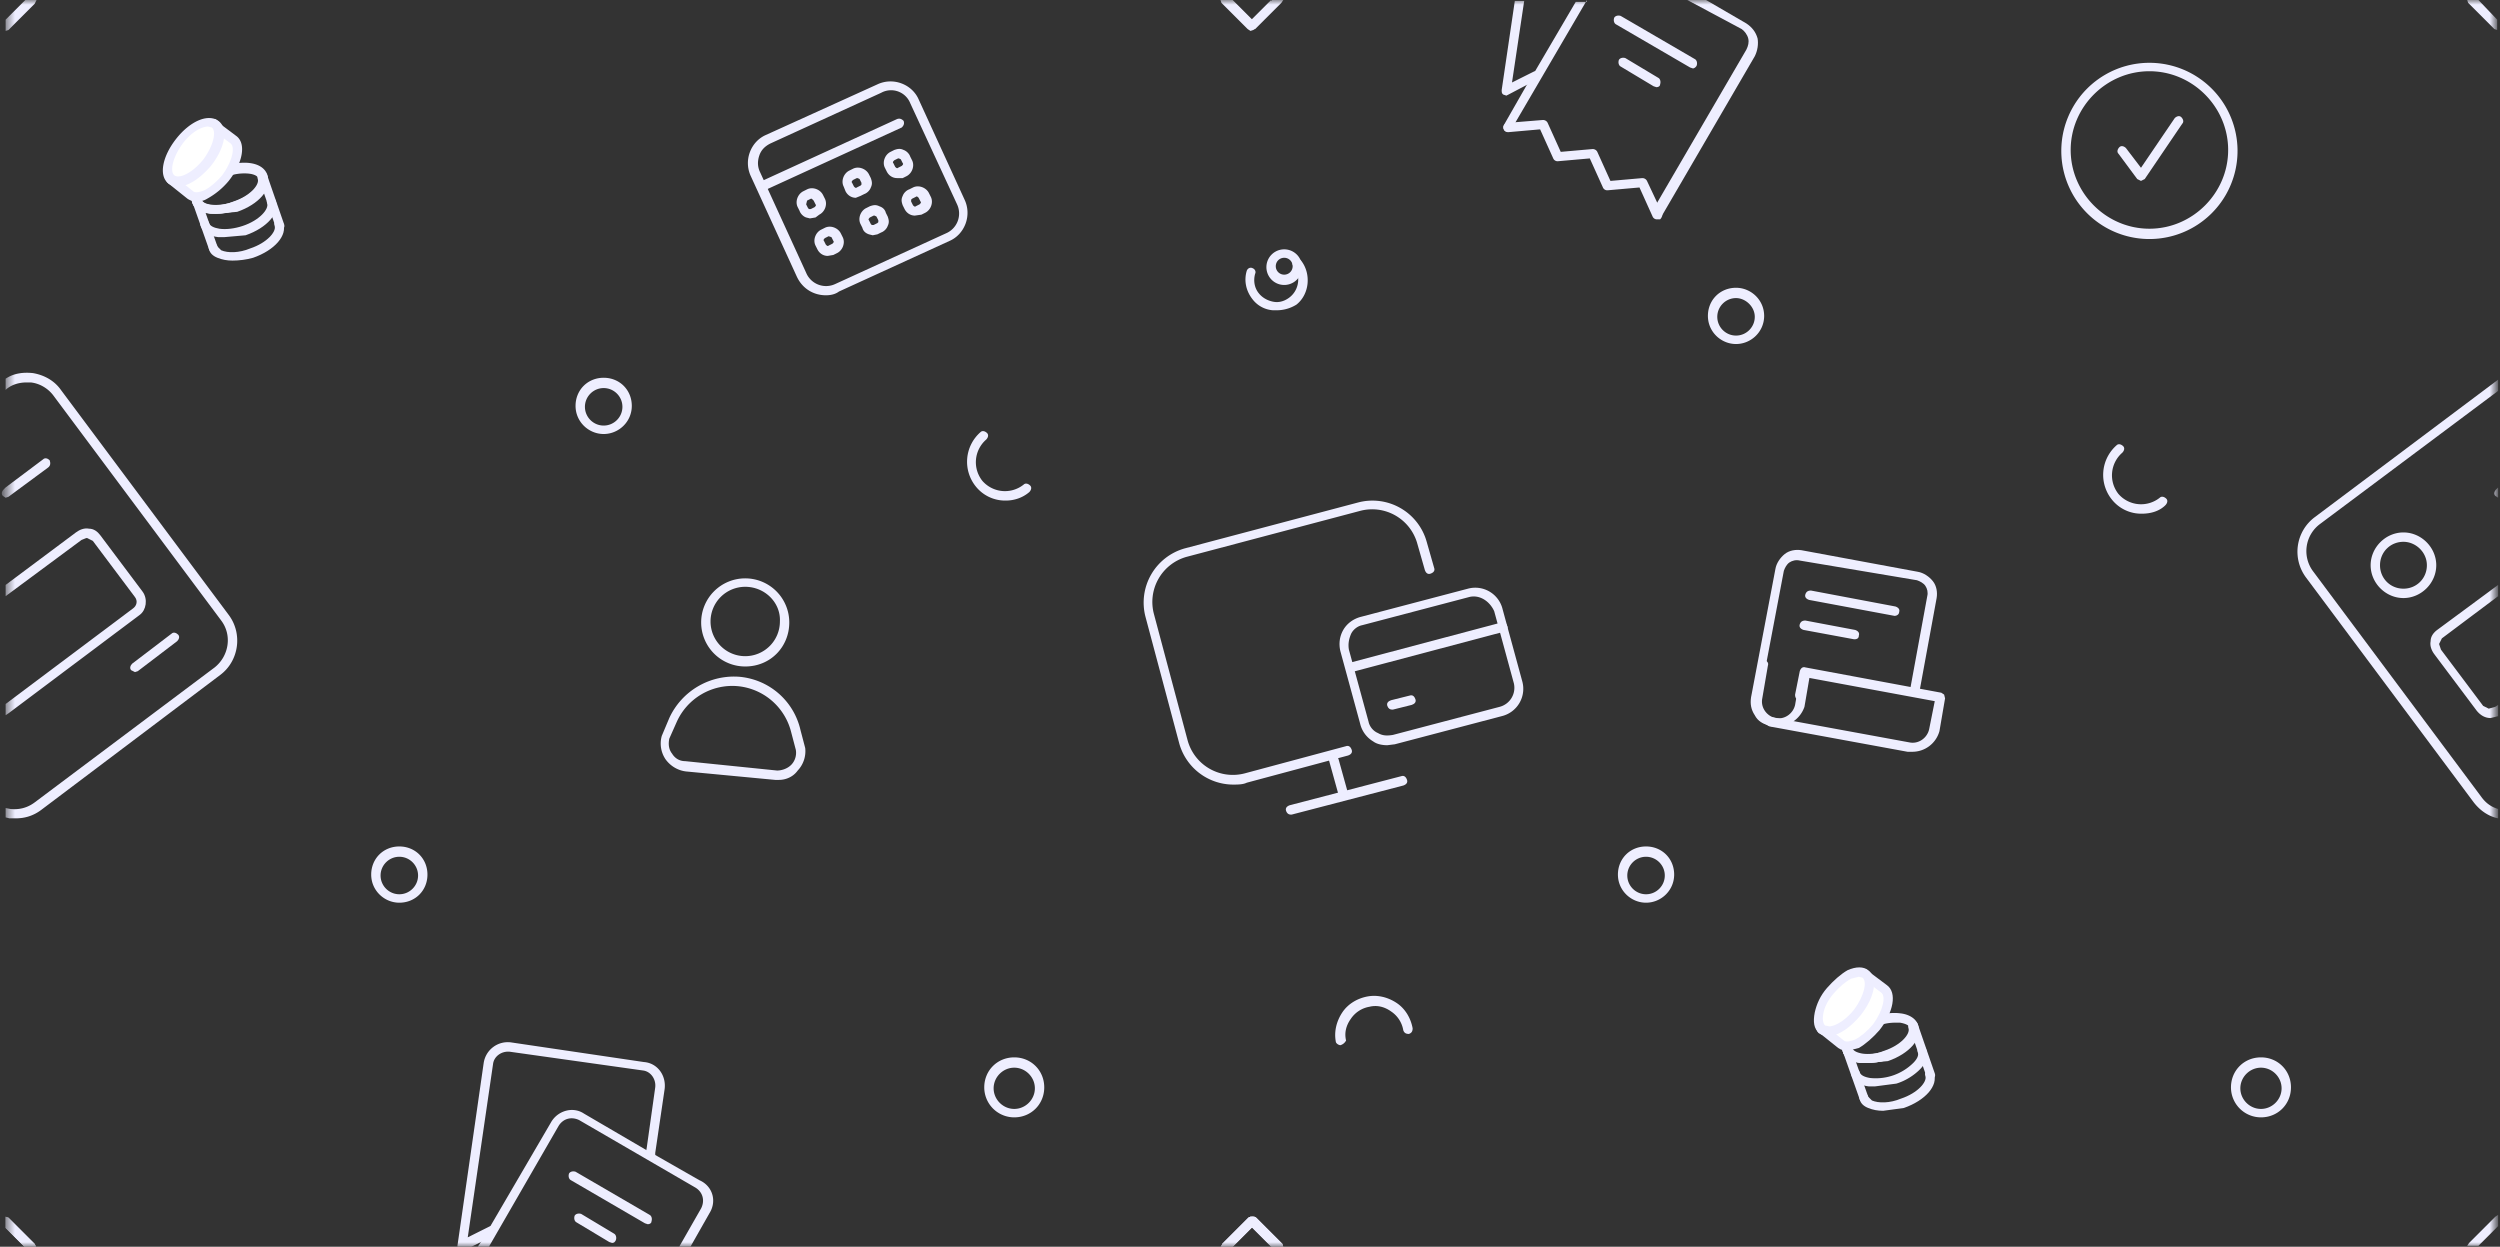 <svg version="1.1" xmlns="http://www.w3.org/2000/svg" x="0" y="0" viewBox="0 0 266.7 133" enable-background="new 0 0 266.7 133" xml:space="preserve"><rect x="0" y="0" width="266.7" height="133" fill="#333333" stroke="none"/><defs><filter id="a" filterUnits="userSpaceOnUse" x=".1" y="0" width="266.4" height="133"><feColorMatrix values="1 0 0 0 0 0 1 0 0 0 0 0 1 0 0 0 0 0 1 0"/></filter></defs><mask maskUnits="userSpaceOnUse" x=".1" y="0" width="266.4" height="133" id="b"><path fill="#FFF" filter="url(#a)" d="M266.5 0H.6v133h266V0z"/></mask><g mask="url(#b)"><path fill="#EEF" d="M229.3 25.5a9.4 9.4 0 1 1 0-18.8 9.4 9.4 0 0 1 0 18.8zm0-17.9c-4.6 0-8.4 3.8-8.4 8.4s3.8 8.4 8.4 8.4 8.4-3.8 8.4-8.4-3.8-8.4-8.4-8.4z"/><path fill="#EEF" d="m228.4 19.3-.4-.2-2-2.7c-.2-.2-.1-.5.1-.7.2-.2.5-.1.7.1l1.6 2.1 3.6-5.3c.2-.2.5-.3.7-.1.2.2.3.5.1.7l-4 5.9-.4.2c.1 0 0 0 0 0zM241.2 119.2a3.2 3.2 0 0 1-3.2-3.2c0-1.8 1.4-3.2 3.2-3.2s3.2 1.4 3.2 3.2c0 1.8-1.4 3.2-3.2 3.2zm0-5.3c-1.2 0-2.2 1-2.2 2.2s1 2.2 2.2 2.2 2.2-1 2.2-2.2-1-2.2-2.2-2.2zM228.5 54.8a4 4 0 0 1-3.2-1.5 4.2 4.2 0 0 1 .5-5.8c.2-.2.5-.1.7.1.2.2.1.5-.1.7a3.2 3.2 0 0 0-.4 4.4 3.2 3.2 0 0 0 4.4.4c.2-.2.5-.1.7.1.2.2.1.5-.1.7-.6.6-1.5.9-2.5.9zM175.6 96.3c-1.6 0-3-1.3-3-3s1.3-3 3-3 3 1.3 3 3-1.4 3-3 3zm0-4.9c-1.1 0-2 .9-2 2s.9 2 2 2 2-.9 2-2-.9-2-2-2zM137 30.4a1.9 1.9 0 1 1 0-3.8 1.9 1.9 0 0 1 0 3.8zm0-2.9c-.5 0-.9.4-.9.9s.4.9.9.9.9-.4.9-.9-.4-.9-.9-.9z"/><path fill="#EEF" d="M136.2 33.1h-.4a3 3 0 0 1-2.2-1.2c-.7-.9-.9-2-.6-3 .1-.3.4-.4.6-.3.3.1.4.4.3.6-.2.7-.1 1.5.4 2.1.4.5 1 .8 1.6.9.6.1 1.2-.1 1.7-.5 1-.8 1.2-2.3.4-3.3-.2-.2-.1-.5.1-.7.2-.2.5-.1.7.1 1.1 1.4.9 3.6-.5 4.7a4 4 0 0 1-2.1.6zM185.2 36.7c-1.6 0-3-1.3-3-3s1.3-3 3-3c1.6 0 3 1.3 3 3s-1.4 3-3 3zm0-4.9c-1.1 0-2 .9-2 2s.9 2 2 2 2-.9 2-2-1-2-2-2zM247.5 55.9l19-14.2v-1.2l-.4.3-19.2 14.4a4.6 4.6 0 0 0-.9 6.4l17.9 24c.7.9 1.6 1.5 2.6 1.7v-1c-.7-.2-1.3-.6-1.8-1.3l-17.9-24a3.6 3.6 0 0 1 .7-5.1z"/><path fill="#EEF" d="M256.4 63.8c-1.9 0-3.5-1.6-3.5-3.5s1.6-3.5 3.5-3.5 3.5 1.6 3.5 3.5-1.6 3.5-3.5 3.5zm0-6c-1.4 0-2.5 1.1-2.5 2.5s1.1 2.5 2.5 2.5 2.5-1.1 2.5-2.5-1.2-2.5-2.5-2.5zM266.5 52v1.1l-.3-.2c-.2-.2-.1-.5.1-.7l.2-.2zM266.5 63.6v-1.2l-6.5 4.8c-.4.3-.7.7-.7 1.2-.1.5.1 1 .4 1.4l4.5 6c.4.5.9.8 1.5.8l.8-.2v-1.2l-.3.2-.7.2-.6-.3-4.5-6-.2-.6.3-.6 6-4.5zM136.7 132.7l-2.8-2.8-.3-.1-.4.1-2.8 2.8-.1.3h1.2l2.1-2.1 2.1 2.1h1.2l-.2-.3zM266.2 129.8l-2.8 2.8-.2.3h1.2l2.1-2.1v-1.2l-.3.2zM135.6 0l-2.1 2.1-2.1-2.1h-1.2l.1.3 2.8 2.8.3.2.3-.1 2.8-2.8.2-.3h-1.1zM264.4 0h-1.2l.1.3 2.8 2.8.3.1V2.1l-2-2.1zM108.2 119.2a3.2 3.2 0 0 1-3.2-3.2c0-1.8 1.4-3.2 3.2-3.2 1.8 0 3.2 1.4 3.2 3.2 0 1.8-1.4 3.2-3.2 3.2zm0-5.3c-1.2 0-2.2 1-2.2 2.2s1 2.2 2.2 2.2c1.2 0 2.2-1 2.2-2.2s-1-2.2-2.2-2.2zM107.3 53.4a4 4 0 0 1-3.2-1.5 4.2 4.2 0 0 1 .5-5.8c.2-.2.5-.1.7.1s.1.5-.1.7a3.2 3.2 0 0 0-.4 4.4 3.2 3.2 0 0 0 4.4.4c.2-.2.5-.1.7.1.2.2.1.5-.1.7-.7.6-1.6.9-2.5.9zM143 111.5c-.2 0-.5-.2-.5-.4-.2-1.1.1-2.2.7-3.1s1.6-1.5 2.7-1.7c1.1-.2 2.2.1 3.1.7.9.6 1.5 1.6 1.7 2.7 0 .3-.1.5-.4.6-.3 0-.5-.1-.6-.4a3 3 0 0 0-1.3-2c-.7-.5-1.5-.7-2.3-.5a3 3 0 0 0-2 1.3c-.5.7-.7 1.5-.5 2.3a1 1 0 0 1-.6.5zM42.6 96.3c-1.6 0-3-1.3-3-3s1.3-3 3-3 3 1.3 3 3-1.3 3-3 3zm0-4.9c-1.1 0-2 .9-2 2s.9 2 2 2 2-.9 2-2-.9-2-2-2zM64.4 46.3c-1.6 0-3-1.3-3-3s1.3-3 3-3 3 1.3 3 3-1.4 3-3 3zm0-4.9c-1.1 0-2 .9-2 2s.9 2 2 2 2-.9 2-2-.9-2-2-2zM24.4 65.6l-17.9-24c-.7-1-1.8-1.6-3-1.8-1-.1-2 0-2.9.6v1.2l.1-.1c.6-.5 1.4-.7 2.1-.7h.5c.9.1 1.8.6 2.4 1.4l17.9 24c1.2 1.6.8 3.8-.7 5L3.7 85.6c-.8.6-1.7.8-2.6.7l-.5-.1v1l.4.1h.7c1 0 1.9-.3 2.7-.9L23.5 72c2-1.5 2.4-4.4.9-6.4z"/><path fill="#EEF" d="M5.1 49.9.9 53l-.3.1-.3-.2c-.2-.2-.1-.5.1-.7l.2-.2 4-3c.2-.2.5-.1.7.1.1.3.1.6-.2.8zM14.4 71.7l-.4-.2c-.2-.2-.1-.5.1-.7l4.2-3.2c.2-.2.5-.1.7.1.2.2.1.5-.1.7l-4.2 3.2-.3.1zM15.2 63.1l-4.5-6c-.3-.4-.7-.7-1.2-.7-.5-.1-1 .1-1.4.4L.6 62.4v1.2l8.1-6 .5-.2h.1l.6.3 4.5 6c.3.4.2.9-.2 1.2L.6 75.1v1.2l.3-.2 14-10.5c.7-.5.9-1.7.3-2.5zM3.7 132.7l-2.8-2.8-.3-.1v1.2l2.1 2.1h1.2l-.2-.4zM136.8 132.7l-2.8-2.8-.2-.1h-.4l-.2.1-2.8 2.8-.1.3h1.2l2.1-2.1 2.1 2.1h1.2l-.1-.3z"/><path fill="#EEF" d="m3.7 132.7-2.8-2.8-.3-.1v1.2l2.1 2.1h1.2l-.2-.4zM136.8 132.7l-2.8-2.8-.2-.1h-.4l-.2.1-2.8 2.8-.1.3h1.2l2.1-2.1 2.1 2.1h1.2l-.1-.3zM2.7 0 .6 2.1v1.2l.3-.1L3.7.4l.2-.4H2.7zM135.7 0l-2.1 2.1-2.1-2.1h-1.2l.1.3 2.8 2.8.3.1.4-.1 2.8-2.8.2-.3h-1.2z"/><path fill="#EEF" d="m136.8 132.7-2.8-2.8-.2-.1h-.4l-.2.1-2.8 2.8-.2.3h1.2l2.1-2.1 2.1 2.1h1.2v-.3zM131.5 83.7a6 6 0 0 1-5.7-4.4l-3.6-13.5a6 6 0 0 1 .6-4.5 6 6 0 0 1 3.6-2.8l18.5-4.9a6 6 0 0 1 4.5.6 6 6 0 0 1 2.8 3.6l.8 2.8c.1.3-.1.5-.4.6-.3.1-.5-.1-.6-.4l-.8-2.8a5 5 0 0 0-6.1-3.5l-18.5 4.9a5 5 0 0 0-3.5 6.1l3.6 13.5a5 5 0 0 0 6.1 3.5l10.8-2.9c.3-.1.5.1.6.4.1.3-.1.5-.4.6L133 83.5c-.4.2-1 .2-1.5.2z"/><path fill="#EEF" d="M148 79.5c-.5 0-1.1-.1-1.5-.4a3 3 0 0 1-1.4-1.9l-2.1-7.7c-.2-.8-.1-1.6.3-2.3s1.1-1.2 1.9-1.4l11.4-3a3 3 0 0 1 3.7 2.2l2.1 7.7a3 3 0 0 1-2.2 3.7l-11.4 3-.8.1zm8.7-15.8-11.4 3c-.5.1-1 .5-1.2 1s-.3 1-.2 1.6L146 77c.1.5.5 1 1 1.2.5.3 1 .3 1.6.2l11.4-3a2.1 2.1 0 0 0 1.5-2.5l-2.1-7.7c-.5-1.1-1.6-1.8-2.7-1.5z"/><path fill="#EEF" d="M144.1 71.7c-.2 0-.4-.1-.5-.4-.1-.3.1-.5.4-.6l16.2-4.3c.3-.1.5.1.6.4.1.3-.1.5-.4.6l-16.2 4.3h-.1zM148.5 75.7c-.2 0-.4-.1-.5-.4-.1-.3.1-.5.4-.6l2-.5c.3-.1.5.1.6.4.1.3-.1.5-.4.6l-2 .5h-.1zM143.3 85.2c-.2 0-.4-.1-.5-.4l-1-3.6c-.1-.3.1-.5.4-.6.3-.1.5.1.6.4l1 3.6c.1.3-.1.5-.4.6h-.1z"/><path fill="#EEF" d="M137.7 86.9c-.2 0-.4-.1-.5-.4-.1-.3.1-.5.4-.6l11.9-3.1c.3-.1.5.1.6.4.1.3-.1.5-.4.6l-11.9 3.1h-.1zM22.8 26.9a.5.5 0 0 1-.5-.3l-1.8-5.1c-.1-.3 0-.5.3-.6.3-.1.5 0 .6.3l1.8 5.1c.1.3 0 .5-.3.6h-.1z"/><path fill="#EEF" d="M23 22.8h-.6c-1-.1-1.7-.6-1.9-1.2-.1-.3 0-.5.3-.6.3-.1.5 0 .6.3.1.3.5.5 1.1.6.7.1 1.6 0 2.5-.3 1.8-.6 2.8-1.8 2.6-2.4-.1-.3 0-.5.3-.6.3-.1.5 0 .6.3.5 1.3-.9 2.9-3.2 3.7l-2.3.2z"/><path fill="#EEF" d="M23.9 25.3h-.6c-1-.1-1.7-.6-1.9-1.2-.1-.3 0-.5.3-.6.3-.1.5 0 .6.3.1.3.5.5 1.1.6.7.1 1.6 0 2.5-.3 1.8-.6 2.8-1.8 2.6-2.4-.1-.3 0-.5.3-.6.3-.1.5 0 .6.3.5 1.3-.9 2.9-3.2 3.7l-2.3.2z"/><path fill="#EEF" d="M24.8 27.8c-.6 0-1.1-.1-1.6-.3-.5-.2-.8-.5-.9-.9-.1-.3 0-.5.3-.6.3-.1.5 0 .6.3l.4.4c.7.3 1.9.3 3.1-.2 1.8-.6 2.8-1.8 2.6-2.4-.1-.3 0-.5.3-.6.3-.1.5 0 .6.3.5 1.3-.9 2.9-3.2 3.7-.7.2-1.5.3-2.2.3z"/><path fill="#EEF" d="M29.9 24.5a.5.5 0 0 1-.5-.3L27.6 19c-.1-.3 0-.5.3-.6.3-.1.5 0 .6.3l1.8 5.2c.1.3 0 .5-.3.6h-.1z"/><path fill="#EEF" d="M23 22.8c-1.2 0-2.2-.4-2.5-1.3-.5-1.3.9-2.9 3.2-3.7 2.3-.8 4.3-.5 4.8.8s-.9 2.9-3.2 3.7a5 5 0 0 1-2.3.5zm3.1-4.3a5 5 0 0 0-2 .4c-1.8.6-2.8 1.8-2.6 2.4.2.6 1.8.8 3.5.2 1.8-.6 2.8-1.8 2.6-2.4-.1-.4-.7-.6-1.5-.6z"/><path fill="#EEF" d="M23 22.8c-.6 0-1.1-.1-1.6-.3-.5-.2-.8-.5-.9-.9-.1-.3 0-.5.3-.6.3-.1.5 0 .6.3l.4.4c.7.3 1.9.3 3.1-.2 1.8-.6 2.8-1.8 2.6-2.4-.1-.3 0-.5.3-.6.3-.1.5 0 .6.3.5 1.3-.9 2.9-3.2 3.7-.7.2-1.5.3-2.2.3z"/><path fill="#FFF" d="M22.8 13.2c.8.6.4 2.5-.8 4.1-1.3 1.6-3 2.4-3.8 1.8l4.6-5.9z"/><path fill="#EEF" d="M18.9 19.8c-.4 0-.7-.1-1-.3-.2-.2-.3-.5-.1-.7.2-.2.5-.3.7-.1.2.2.7.1 1.2-.1.6-.3 1.3-.9 1.9-1.6.6-.7 1-1.5 1.1-2.2.1-.6 0-1-.2-1.2-.2-.2-.3-.5-.1-.7.2-.2.5-.3.7-.1.6.4.7 1.2.5 2.2-.2.9-.6 1.8-1.3 2.6s-1.5 1.5-2.3 1.9a2 2 0 0 1-1.1.3z"/><path fill="#FFF" d="m23 13.3 2 1.5c.8.6.4 2.5-.8 4.1-1.3 1.6-3 2.4-3.8 1.8l-2-1.6 4.6-5.8z"/><path fill="#EEF" d="M21 21.5c-.4 0-.7-.1-1-.3l-2-1.6c-.2-.2-.3-.5-.1-.7.2-.2.5-.3.7-.1l2 1.6c.2.2.7.1 1.2-.1.6-.3 1.3-.9 1.9-1.6 1.1-1.5 1.4-3 .9-3.4l-2-1.5c-.2-.2-.3-.5-.1-.7.2-.2.5-.3.7-.1l2 1.5c1.1.8.7 2.9-.8 4.8a8 8 0 0 1-2.3 1.9 2 2 0 0 1-1.1.3z"/><path fill="#FFF" d="M22 17.4c1.3-1.6 1.7-3.5.8-4.1-.8-.6-2.5.2-3.8 1.8s-1.7 3.5-.8 4.1c.9.6 2.6-.2 3.8-1.8z"/><path fill="#EEF" d="M19 19.9c-.4 0-.7-.1-1-.3-1.1-.8-.7-2.9.8-4.8s3.4-2.7 4.5-1.9c1.1.8.7 2.9-.8 4.8-1.2 1.4-2.5 2.2-3.5 2.2zm3.2-6.4c-.7 0-1.8.6-2.7 1.8-1.1 1.5-1.4 3-.9 3.4.5.4 1.9-.2 3.1-1.7 1.1-1.5 1.4-3 .9-3.4l-.4-.1zM198.9 117.6a.5.5 0 0 1-.5-.3l-1.8-5.1c-.1-.3 0-.5.3-.6.3-.1.5 0 .6.3l1.8 5.1c.1.3 0 .5-.3.6h-.1z"/><path fill="#EEF" d="M199.1 113.4c-.6 0-1.1-.1-1.6-.3-.5-.2-.8-.5-.9-.9-.1-.3 0-.5.3-.6.3-.1.5 0 .6.3l.4.4c.7.3 1.9.3 3.1-.2 1.8-.6 2.8-1.8 2.6-2.4-.1-.3 0-.5.3-.6.3-.1.5 0 .6.3.5 1.3-.9 2.9-3.2 3.7-.7.2-1.5.3-2.2.3z"/><path fill="#EEF" d="M200 115.9h-.6c-1-.1-1.7-.6-1.9-1.2-.1-.3 0-.5.3-.6.3-.1.5 0 .6.3.1.3.5.5 1.1.6a5.7 5.7 0 0 0 4.6-1.6c.4-.4.6-.8.5-1.1-.1-.3 0-.5.3-.6.3-.1.5 0 .6.3.2.7 0 1.4-.7 2.1-.6.6-1.5 1.2-2.5 1.5l-2.3.3z"/><path fill="#EEF" d="M200.9 118.5c-.6 0-1.1-.1-1.6-.3-.5-.2-.8-.5-.9-.9-.1-.3 0-.5.3-.6.3-.1.5 0 .6.3l.4.4c.7.3 1.9.3 3.1-.2 1.8-.6 2.8-1.8 2.6-2.4-.1-.3 0-.5.3-.6.3-.1.5 0 .6.3.5 1.3-.9 2.9-3.2 3.7l-2.2.3z"/><path fill="#EEF" d="M206 115.1a.5.5 0 0 1-.5-.3l-1.8-5.2c-.1-.3 0-.5.3-.6.3-.1.5 0 .6.3l1.8 5.2c.1.3 0 .5-.3.6h-.1z"/><path fill="#EEF" d="M199.1 113.4h-.6c-1-.1-1.7-.6-1.9-1.2a2 2 0 0 1 .1-1.3c.4-.9 1.6-1.8 3.1-2.4 1-.4 2.1-.5 2.9-.4 1 .1 1.7.6 1.9 1.2.5 1.3-.9 2.9-3.2 3.7-.7.3-1.5.4-2.3.4zm2.2-.8zm.9-3.5a5 5 0 0 0-2 .4c-1.2.4-2.2 1.2-2.5 1.8l-.1.5c.1.3.5.5 1.1.6.7.1 1.6 0 2.5-.3 1.8-.6 2.8-1.8 2.6-2.4-.1-.3-.5-.5-1.1-.6h-.5z"/><path fill="#EEF" d="M199.1 113.4h-.6c-1-.1-1.7-.6-1.9-1.2-.1-.3 0-.5.3-.6.3-.1.5 0 .6.3.1.3.5.5 1.1.6.7.1 1.6 0 2.5-.3 1.8-.6 2.8-1.8 2.6-2.4-.1-.3 0-.5.3-.6.3-.1.5 0 .6.3.5 1.3-.9 2.9-3.2 3.7l-2.3.2z"/><path fill="#FFF" d="M199 103.9c.8.6.4 2.5-.8 4.1-1.3 1.6-3 2.4-3.8 1.8l4.6-5.9z"/><path fill="#EEF" d="M195 110.5c-.4 0-.7-.1-1-.3-.2-.2-.3-.5-.1-.7.2-.2.5-.3.7-.1.5.4 1.9-.2 3.1-1.7 1.1-1.5 1.4-3 .9-3.4-.2-.2-.3-.5-.1-.7.2-.2.5-.3.7-.1 1.1.8.7 2.9-.8 4.8-1 1.4-2.3 2.2-3.4 2.2z"/><path fill="#FFF" d="m199.1 104 2 1.5c.8.6.4 2.5-.8 4.1-1.3 1.6-3 2.4-3.8 1.8l-2-1.6 4.6-5.8z"/><path fill="#EEF" d="M197.1 112.1c-.4 0-.7-.1-1-.3l-2-1.6c-.2-.2-.3-.5-.1-.7s.5-.3.7-.1l2 1.6c.2.2.7.1 1.2-.1.6-.3 1.3-.9 1.9-1.6 1.1-1.5 1.4-3 .9-3.4l-2-1.5c-.2-.2-.3-.5-.1-.7.2-.2.5-.3.7-.1l2 1.5c1.1.8.7 2.9-.8 4.8-.7.8-1.5 1.5-2.2 1.9l-1.2.3z"/><path fill="#FFF" d="M198.2 108c1.3-1.6 1.7-3.5.8-4.1-.8-.6-2.5.2-3.8 1.8-1.3 1.6-1.7 3.5-.8 4.1.8.6 2.5-.2 3.8-1.8z"/><path fill="#EEF" d="M195.1 110.5c-.4 0-.7-.1-1-.3-.6-.4-.7-1.2-.5-2.2.2-.9.6-1.8 1.3-2.6.7-.8 1.5-1.5 2.2-1.9.9-.4 1.7-.4 2.2 0 1.1.8.7 2.9-.8 4.8-1 1.2-2.2 2.1-3.2 2.2h-.2zm3.2-6.3-.8.2c-.6.3-1.3.9-1.9 1.6-.6.7-1 1.5-1.1 2.2-.1.6 0 1 .2 1.2l.5.1c.8-.1 1.8-.8 2.6-1.8 1.1-1.5 1.4-3 .9-3.4l-.4-.1zm-.1 3.8zM188.9 77.4c-.8-.1-1.4-.5-1.7-1.1-.4-.6-.5-1.2-.4-1.9l2.6-13.7c.1-.6.5-1.2 1-1.6.5-.4 1.2-.5 1.8-.4l12.4 2.3c.6.1 1.2.5 1.6 1 .4.5.5 1.2.4 1.8l-1.8 9.8c-.1.3-.3.4-.6.4-.3-.1-.5-.3-.4-.6l1.8-9.8c.1-.4 0-.8-.2-1.1-.2-.3-.6-.5-.9-.6L192 59.8c-.4-.1-.8 0-1.1.2-.3.2-.5.6-.6.9l-2.6 13.7c-.1.4 0 .8.2 1.2.2.3.6.6 1 .7.3.1.5.3.4.6.1.2-.1.3-.4.3z"/><path fill="#EEF" d="M189.6 77.5h-.5a2.7 2.7 0 0 1-2.2-3.2l.7-3.5c.1-.3.3-.5.6-.4.3.1.5.3.4.6l-.6 3.5c-.2 1 .5 1.9 1.4 2.1 1 .2 1.9-.5 2.1-1.4l.6-3.5c.1-.3.3-.4.6-.4.3.1.5.3.4.6l-.6 3.5a3.1 3.1 0 0 1-2.9 2.1z"/><path fill="#EEF" d="M204 80.2h-.5l-14.7-2.7c-.3-.1-.5-.3-.4-.6.1-.3.3-.4.6-.4l14.7 2.7c1 .2 1.9-.5 2.1-1.4l.6-3-13.5-2.5-.4 2c-.1.3-.3.4-.6.4-.3-.1-.4-.3-.4-.6l.5-2.5c.1-.3.3-.5.6-.4l14.5 2.7.3.2.1.4-.6 3.5a3 3 0 0 1-2.9 2.2zM202.1 65.7 193 64c-.3-.1-.5-.3-.4-.6.1-.3.3-.4.6-.4l9 1.7c.3.1.5.3.4.6 0 .2-.2.4-.5.4zM197.8 68.2l-5.4-1c-.3-.1-.5-.3-.4-.6.1-.3.3-.4.6-.4l5.3 1c.3.1.5.3.4.6 0 .3-.2.4-.5.4zM79.5 71.1a4.7 4.7 0 1 1 4.7-4.7c0 2.6-2 4.7-4.7 4.7zm0-8.5a3.7 3.7 0 1 0 3.7 3.7c.1-2-1.6-3.7-3.7-3.7zM83.1 83.2h-.4l-9.5-.9c-.9-.1-1.7-.6-2.2-1.3a3 3 0 0 1-.4-2.5l.8-1.9a7.6 7.6 0 0 1 7.5-4.4c3.2.3 5.8 2.6 6.5 5.7l.5 1.9a3 3 0 0 1-.8 2.4c-.5.7-1.3 1-2 1zm-.2-1c.5 0 1.1-.2 1.5-.6.4-.4.6-1 .5-1.6l-.5-1.9a6.5 6.5 0 0 0-5.7-4.9 6.5 6.5 0 0 0-6.5 3.8l-.8 1.8c-.1.5-.1 1.1.3 1.6.3.5.8.8 1.4.8l9.8 1zM75.7 129.4l-2.1 3.7h-1.2l2.4-4.2c.4-.8.2-1.7-.6-2.2l-12.4-7.2c-.8-.4-1.7-.2-2.2.6l-7.5 13h-1.2l.4-.6.9-1.5 6.6-11.3c.7-1.2 2.3-1.7 3.5-.9l6.5 3.8.9.5 4.9 2.8c1.4.6 1.9 2.2 1.1 3.5z"/><path fill="#EEF" d="m70.9 116.2-1 6.8v.2c0 .3-.3.5-.6.4-.3 0-.5-.3-.4-.6l.1-.6.9-6.4c.1-.9-.5-1.7-1.3-1.8l-14.2-2c-.9-.1-1.7.5-1.8 1.3L49.9 132l2.2-1.1.2-.1c.2 0 .4.1.5.3.1.2 0 .5-.2.7l-1.1.6-1.2.6h-1.5v-.1l2.8-19.5a2.6 2.6 0 0 1 2.9-2.2l14.2 2.1c1.4.1 2.4 1.4 2.2 2.9z"/><path fill="#EEF" d="m69.1 130.6-.3-.1-7.9-4.6c-.2-.1-.3-.4-.2-.7.1-.2.4-.3.7-.2l7.9 4.6c.2.1.3.4.2.7 0 .2-.2.3-.4.3zM65.3 132.6l-.3-.1-3.5-2.1c-.2-.1-.3-.4-.2-.7.1-.2.4-.3.7-.2l3.5 2.1c.2.1.3.4.2.7-.1.2-.2.3-.4.3zM169.3 0l-7.6 13-.4.8c-.1.2-.4.3-.7.2-.2-.1-.3-.4-.2-.6l2.4-4.2.9-1.5 4.4-7.5h1.2zM187.2 6l-9.9 17-.4.2-.3-.1c-.2-.1-.3-.5-.2-.7l.4-.8 9.5-16.3c.2-.4.3-.8.2-1.2-.1-.4-.4-.8-.7-1L180 0h2l4.3 2.5c.6.4 1 .9 1.2 1.6.1.6 0 1.3-.3 1.9z"/><path fill="#EEF" d="m164 8.5-1.2.6-1.9 1-.2.1-.3-.1c-.2-.1-.2-.3-.2-.5l1.4-9.5h1l-1.3 8.7 2.2-1.1.2-.1c.2 0 .4.1.5.3.1.2.1.5-.2.6zM181.3 0c-.1.2-.3.3-.5.3s-.3-.1-.4-.3h.9zM176.8 23.4a.5.5 0 0 1-.5-.3l-1.4-3.1-3.4.3a.5.5 0 0 1-.5-.3l-1.4-3.1-3.4.3a.5.5 0 0 1-.5-.3l-1.4-3.1-3.4.3c-.3 0-.5-.2-.5-.5s.2-.5.5-.5l3.7-.3c.2 0 .4.1.5.3l1.4 3.1 3.4-.3c.2 0 .4.1.5.3l1.4 3.1 3.4-.3c.2 0 .4.1.5.3l1.6 3.4c.1.2 0 .5-.2.7h-.3zM180.6 7.3l-.3-.1-7.9-4.6c-.2-.1-.3-.4-.2-.7.1-.2.4-.3.7-.2l7.9 4.6c.2.1.3.4.2.7-.1.2-.3.3-.4.3zM176.7 9.3l-.3-.1-3.5-2.1c-.2-.1-.3-.4-.2-.7.1-.2.4-.3.7-.2l3.5 2.1c.2.1.3.4.2.7 0 .2-.2.3-.4.3zM88.1 31.5c-1.3 0-2.5-.7-3.1-2l-4.9-10.7c-.8-1.7 0-3.7 1.6-4.4L93.6 9c1.7-.8 3.7 0 4.4 1.6l4.9 10.7c.8 1.7 0 3.7-1.6 4.4l-11.8 5.4c-.4.3-.9.4-1.4.4zM94 9.9l-11.8 5.4c-.6.3-1 .7-1.2 1.3-.2.6-.2 1.2.1 1.8L86 29.1a2.3 2.3 0 0 0 3.1 1.2l11.8-5.4a2.3 2.3 0 0 0 1.2-3.1l-5-10.8A2.2 2.2 0 0 0 94 9.9z"/><path fill="#EEF" d="M81.6 20.3a.5.5 0 0 1-.5-.3c-.1-.3 0-.5.2-.7l14.4-6.6c.3-.1.5 0 .7.2.1.3 0 .5-.2.7l-14.4 6.6-.2.1zM86.4 23.3l-.4-.1c-.3-.1-.6-.4-.7-.7l-.2-.4c-.3-.6 0-1.4.6-1.7l.4-.2c.6-.3 1.4 0 1.7.6l.2.4c.3.6 0 1.4-.6 1.7l-.4.3-.6.1zm.2-2.1h-.1l-.4.2-.1.4.2.4.1.1h.2l.4-.2c.1-.1.2-.2.1-.3l-.2-.4-.2-.2zm-.3-.4zM91.3 21.1c-.5 0-.9-.3-1.1-.7l-.2-.5c-.3-.6 0-1.4.6-1.7l.4-.2c.6-.3 1.4 0 1.7.6l.2.4c.1.3.2.6 0 1-.1.3-.4.6-.7.7l-.4.2-.5.2zm.2-2.1h-.1l-.4.2c-.1.1-.2.2-.1.3l.2.4c.1.1.2.2.3.1l.4-.2.1-.1v-.2l-.2-.4-.2-.1zm-.3-.4zM95.7 19c-.5 0-.9-.3-1.1-.7l-.2-.4c-.3-.6 0-1.4.6-1.7l.4-.2c.3-.1.6-.2 1 0 .3.1.6.4.7.7l.2.4c.3.6 0 1.4-.6 1.7l-.4.2h-.6zm.2-2.1h-.1l-.4.2c-.1.1-.2.2-.1.3l.2.4c.1.1.2.2.3.1l.4-.2c.1-.1.2-.2.1-.3l-.2-.4-.2-.1c.1.1.1 0 0 0zm-.3-.4zM88.3 27.3c-.5 0-.9-.3-1.1-.7l-.2-.4c-.3-.6 0-1.4.6-1.7l.4-.2c.6-.3 1.4 0 1.7.6l.2.4c.3.6 0 1.4-.6 1.7l-.4.2-.6.1zm.1-2.1-.4.2c-.1.1-.2.2-.1.3l.2.4c.1.1.2.2.3.1l.4-.2c.1-.1.2-.2.1-.3l-.2-.4-.3-.1zM93.1 25.1l-.4-.1c-.3-.1-.6-.3-.7-.7l-.2-.4c-.3-.6 0-1.4.6-1.7l.4-.2c.3-.1.6-.2 1 0 .3.1.6.3.7.7l.2.4c.1.3.2.6 0 1-.1.3-.4.6-.7.7l-.4.2-.5.1zm.2-2.1h-.1l-.4.2c-.1.1-.2.2-.1.3l.2.4.1.1h.2l.4-.2.1-.1v-.2l-.2-.4-.2-.1c.1 0 0 0 0 0zm-.3-.4zM97.6 23c-.5 0-.9-.3-1.1-.7l-.2-.4c-.1-.3-.2-.6 0-1 .1-.3.4-.6.7-.7l.4-.2c.6-.3 1.4 0 1.7.6l.2.4c.3.6 0 1.4-.6 1.7l-.4.2-.7.1zm.1-2-.4.2-.1.1v.2l.2.4c.1.1.2.2.3.1l.4-.2c.1-.1.2-.2.1-.3l-.2-.4c-.1-.1-.2-.2-.3-.1z"/></g></svg>
